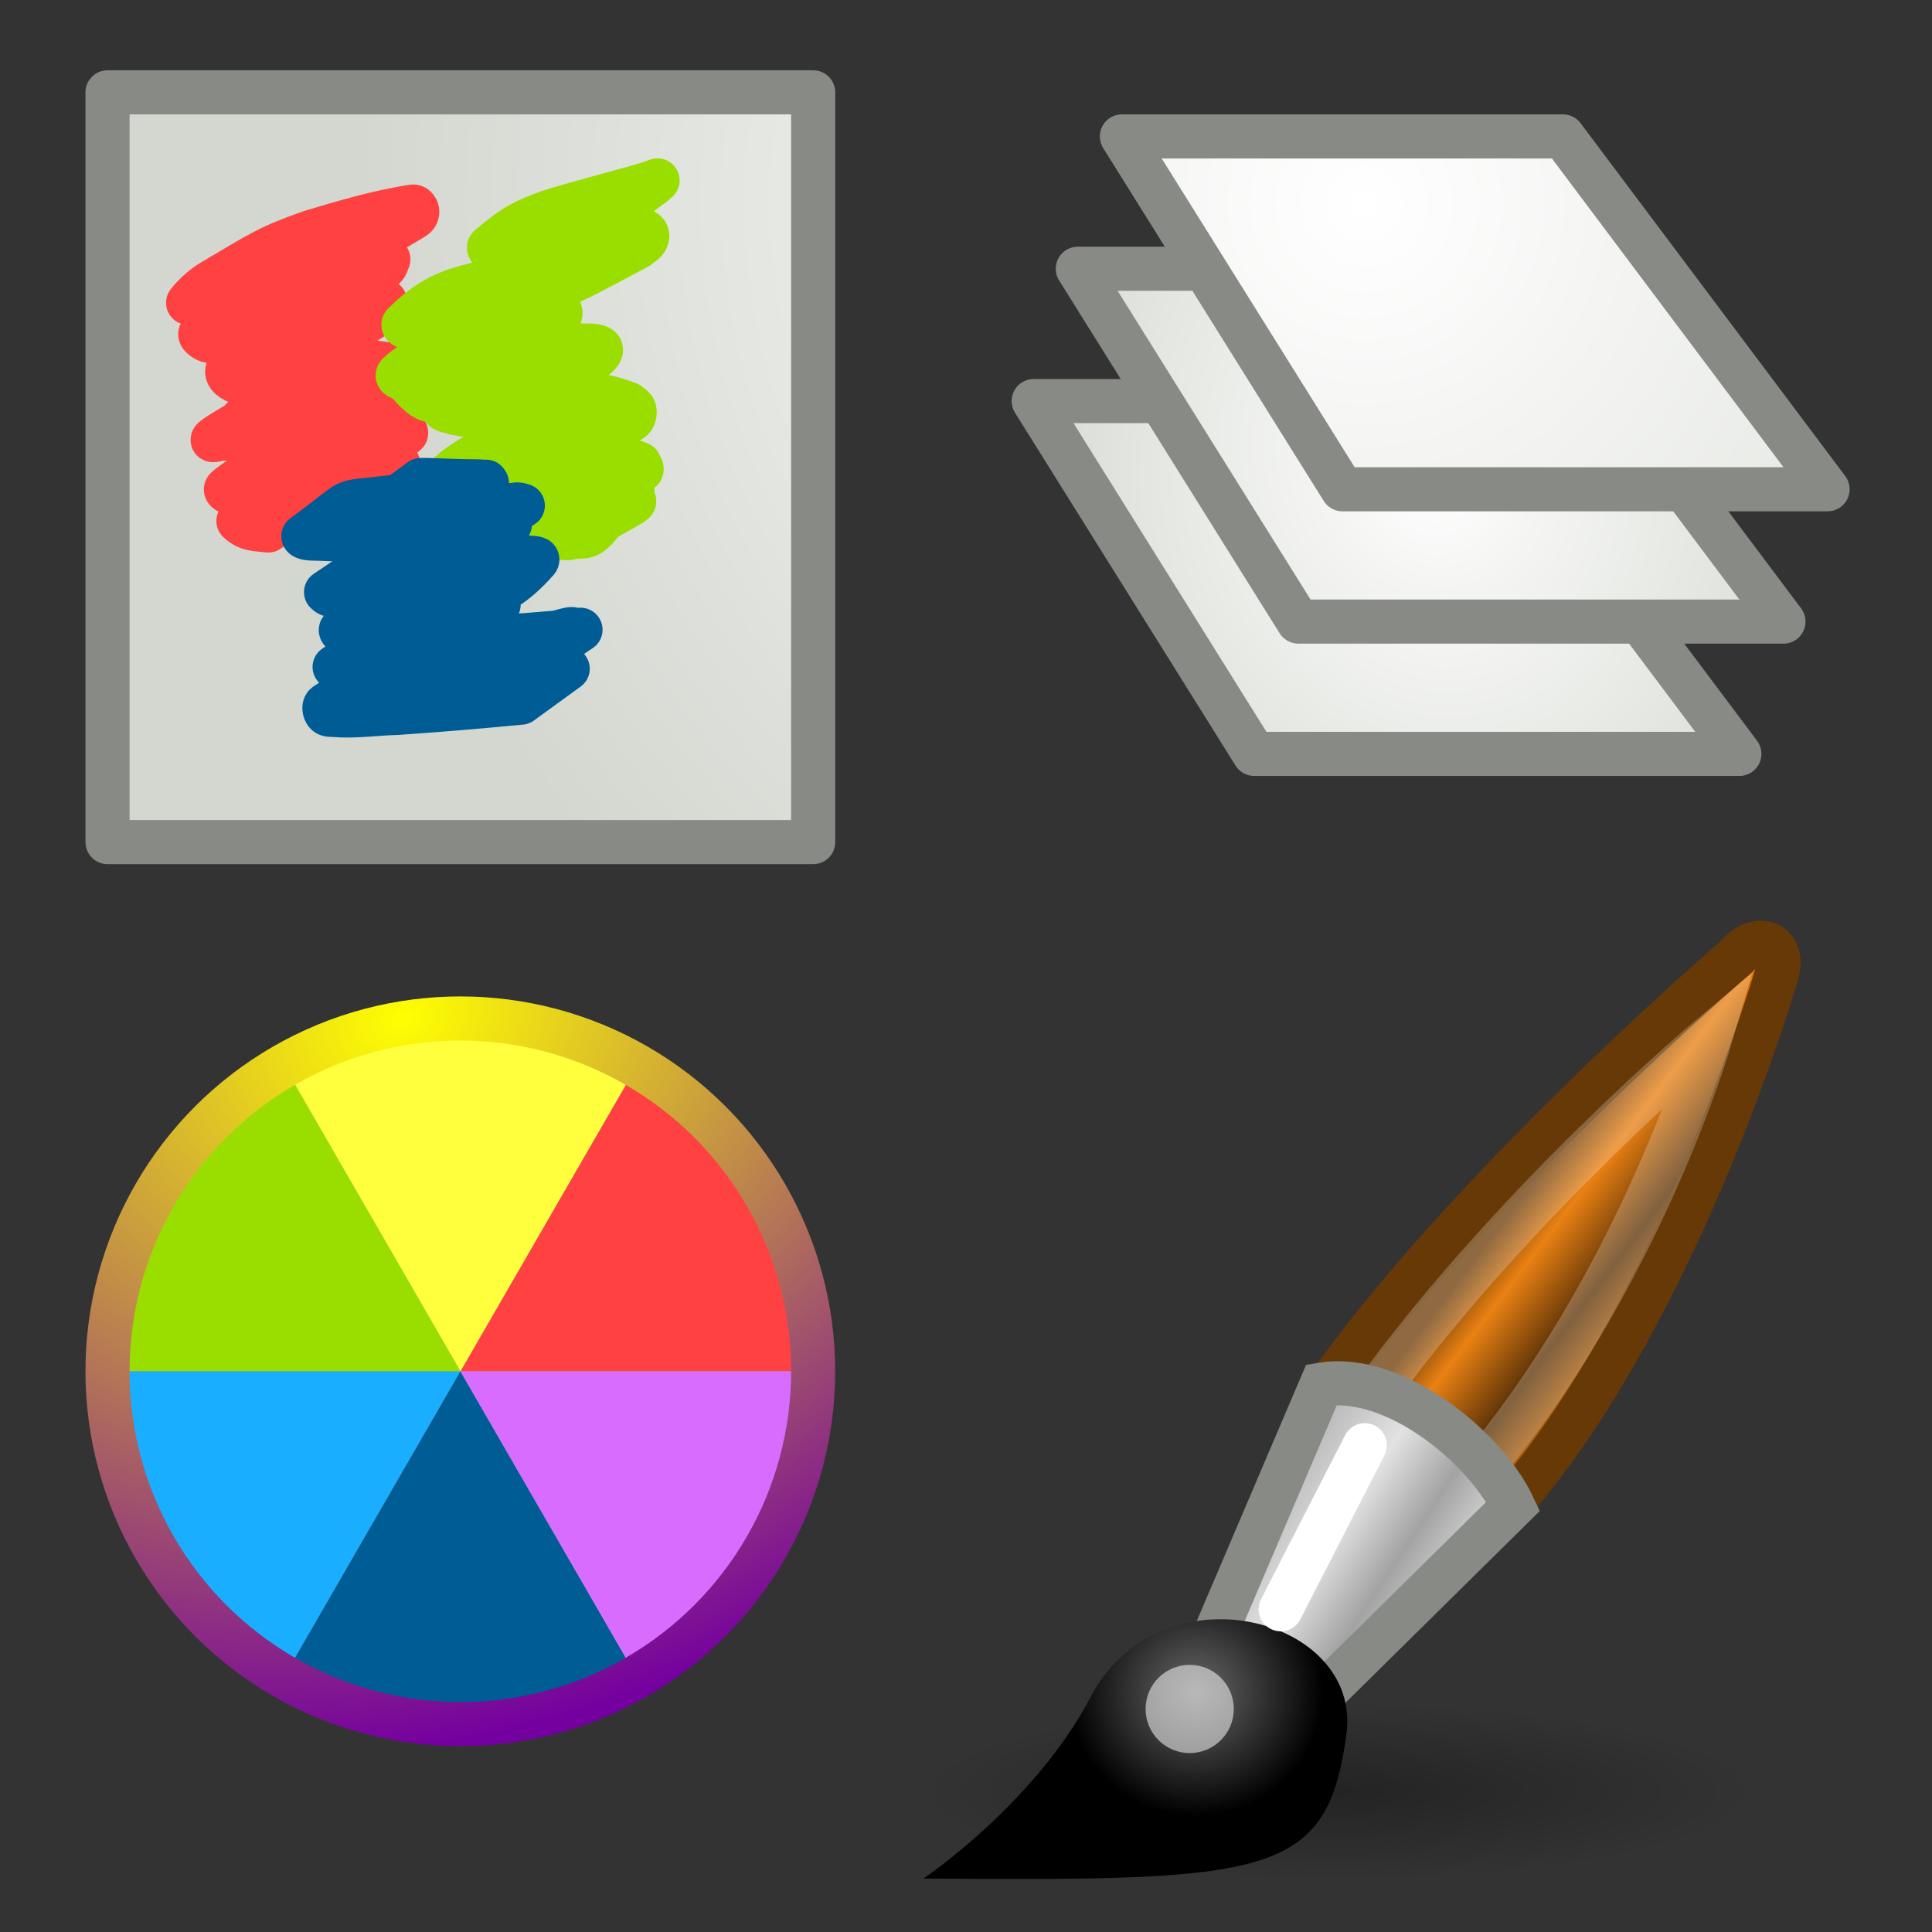 <?xml version="1.0" encoding="UTF-8" standalone="no"?>
<!-- Created with Inkscape (http://www.inkscape.org/) -->

<svg
   xmlns:dc="http://purl.org/dc/elements/1.1/"
   xmlns:cc="http://creativecommons.org/ns#"
   xmlns:rdf="http://www.w3.org/1999/02/22-rdf-syntax-ns#"
   xmlns:svg="http://www.w3.org/2000/svg"
   xmlns="http://www.w3.org/2000/svg"
   xmlns:xlink="http://www.w3.org/1999/xlink"
   xmlns:sodipodi="http://sodipodi.sourceforge.net/DTD/sodipodi-0.dtd"
   xmlns:inkscape="http://www.inkscape.org/namespaces/inkscape"
   width="512"
   height="512"
   id="svg11627"
   version="1.1"
   inkscape:version="0.92.4 (unknown)"
   sodipodi:docname="thumbnail_test_input.svg">
  <rect width="100%" height="100%" fill="#333333" stroke="none"/>
  <title
     id="title3826">MyPaint tool icons</title>
  <defs
     id="defs11629">
    <linearGradient
       inkscape:collect="always"
       id="linearGradient4045">
      <stop
         style="stop-color:#ffff01;stop-opacity:1"
         offset="0"
         id="stop4047" />
      <stop
         style="stop-color:#74009f;stop-opacity:1"
         offset="1"
         id="stop4049" />
    </linearGradient>
    <linearGradient
       inkscape:collect="always"
       id="linearGradient4035">
      <stop
         style="stop-color:#cccccc;stop-opacity:1"
         offset="0"
         id="stop4037" />
      <stop
         style="stop-color:#cccccc;stop-opacity:0;"
         offset="1"
         id="stop4039" />
    </linearGradient>
    <linearGradient
       inkscape:collect="always"
       id="linearGradient12280">
      <stop
         style="stop-color:#ffffff;stop-opacity:1"
         offset="0"
         id="stop12282" />
      <stop
         style="stop-color:#d3d7cf;stop-opacity:1"
         offset="1"
         id="stop12284" />
    </linearGradient>
    <linearGradient
       inkscape:collect="always"
       xlink:href="#linearGradient3466"
       id="linearGradient11622"
       gradientUnits="userSpaceOnUse"
       gradientTransform="translate(46,-165.942)"
       x1="-33.816"
       y1="181.937"
       x2="-32.052"
       y2="184.226" />
    <linearGradient
       id="linearGradient3466">
      <stop
         style="stop-color:#ffffff;stop-opacity:1"
         offset="0"
         id="stop3468" />
      <stop
         style="stop-color:#a0a0a0;stop-opacity:1;"
         offset="1"
         id="stop3470" />
    </linearGradient>
    <mask
       maskUnits="userSpaceOnUse"
       id="mask10969">
      <rect
         style="display:inline;overflow:visible;visibility:visible;fill:url(#linearGradient10973);fill-opacity:1;fill-rule:evenodd;stroke:none;stroke-width:1;marker:none;enable-background:accumulate"
         id="rect10971"
         width="16"
         height="16"
         x="-526"
         y="-144"
         transform="scale(-1)" />
    </mask>
    <linearGradient
       inkscape:collect="always"
       xlink:href="#linearGradient10843"
       id="linearGradient10973"
       gradientUnits="userSpaceOnUse"
       gradientTransform="translate(-1036,-272)"
       x1="510"
       y1="136"
       x2="526"
       y2="136" />
    <linearGradient
       id="linearGradient10843">
      <stop
         style="stop-color:#000000;stop-opacity:1"
         offset="0"
         id="stop10845" />
      <stop
         style="stop-color:#7f7f7f;stop-opacity:1"
         offset="0.351"
         id="stop10847" />
      <stop
         style="stop-color:#bfbfbf;stop-opacity:1"
         offset="0.597"
         id="stop10849" />
      <stop
         style="stop-color:#ffffff;stop-opacity:1"
         offset="1"
         id="stop10853" />
    </linearGradient>
    <radialGradient
       inkscape:collect="always"
       xlink:href="#linearGradient12280"
       id="radialGradient12286"
       cx="31.4"
       cy="12.045"
       fx="31.4"
       fy="12.045"
       r="8.5"
       gradientTransform="matrix(0.588,1.235,1.067,-0.508,2.172,-15.666)"
       gradientUnits="userSpaceOnUse" />
    <radialGradient
       inkscape:collect="always"
       xlink:href="#linearGradient12280-3"
       id="radialGradient12286-0"
       cx="31.4"
       cy="12.045"
       fx="31.4"
       fy="12.045"
       r="8.5"
       gradientTransform="matrix(-0.588,1.235,-1.067,-0.508,62.828,-18.666)"
       gradientUnits="userSpaceOnUse" />
    <linearGradient
       inkscape:collect="always"
       id="linearGradient12280-3">
      <stop
         style="stop-color:#ffffff;stop-opacity:1"
         offset="0"
         id="stop12282-5" />
      <stop
         style="stop-color:#d3d7cf;stop-opacity:1"
         offset="1"
         id="stop12284-5" />
    </linearGradient>
    <radialGradient
       inkscape:collect="always"
       xlink:href="#linearGradient12280-30"
       id="radialGradient12286-4"
       cx="31.4"
       cy="12.045"
       fx="31.4"
       fy="12.045"
       r="8.5"
       gradientTransform="matrix(-0.588,1.235,-1.067,-0.508,62.828,-18.666)"
       gradientUnits="userSpaceOnUse" />
    <linearGradient
       inkscape:collect="always"
       id="linearGradient12280-30">
      <stop
         style="stop-color:#ffffff;stop-opacity:1"
         offset="0"
         id="stop12282-4" />
      <stop
         style="stop-color:#d3d7cf;stop-opacity:1"
         offset="1"
         id="stop12284-3" />
    </linearGradient>
    <radialGradient
       inkscape:collect="always"
       xlink:href="#linearGradient12280-2"
       id="radialGradient12286-6"
       cx="31.4"
       cy="12.045"
       fx="31.4"
       fy="12.045"
       r="8.5"
       gradientTransform="matrix(-0.588,1.235,-1.067,-0.508,62.828,-18.666)"
       gradientUnits="userSpaceOnUse" />
    <linearGradient
       inkscape:collect="always"
       id="linearGradient12280-2">
      <stop
         style="stop-color:#ffffff;stop-opacity:1"
         offset="0"
         id="stop12282-8" />
      <stop
         style="stop-color:#d3d7cf;stop-opacity:1"
         offset="1"
         id="stop12284-8" />
    </linearGradient>
    <radialGradient
       r="8.5"
       fy="10.554"
       fx="32.406"
       cy="10.554"
       cx="32.406"
       gradientTransform="matrix(0.588,1.235,1.067,-0.508,3.172,-18.666)"
       gradientUnits="userSpaceOnUse"
       id="radialGradient12370"
       xlink:href="#linearGradient12280-2"
       inkscape:collect="always" />
    <radialGradient
       inkscape:collect="always"
       xlink:href="#linearGradient12280-4"
       id="radialGradient12286-3"
       cx="31.4"
       cy="12.045"
       fx="31.4"
       fy="12.045"
       r="8.5"
       gradientTransform="matrix(-0.588,1.235,-1.067,-0.508,62.828,-18.666)"
       gradientUnits="userSpaceOnUse" />
    <linearGradient
       inkscape:collect="always"
       id="linearGradient12280-4">
      <stop
         style="stop-color:#ffffff;stop-opacity:1"
         offset="0"
         id="stop12282-52" />
      <stop
         style="stop-color:#d3d7cf;stop-opacity:1"
         offset="1"
         id="stop12284-82" />
    </linearGradient>
    <radialGradient
       r="8.5"
       fy="9.73"
       fx="29.567"
       cy="9.73"
       cx="29.567"
       gradientTransform="matrix(0.945,2.54,2.529,-0.941,-21.552,-56.931)"
       gradientUnits="userSpaceOnUse"
       id="radialGradient12370-6"
       xlink:href="#linearGradient12280-4"
       inkscape:collect="always" />
    <radialGradient
       inkscape:collect="always"
       xlink:href="#linearGradient12280-4"
       id="radialGradient12493"
       gradientUnits="userSpaceOnUse"
       gradientTransform="matrix(0.945,2.54,2.529,-0.941,-20.552,-55.931)"
       cx="29.567"
       cy="9.73"
       fx="29.567"
       fy="9.73"
       r="8.5" />
    <radialGradient
       inkscape:collect="always"
       xlink:href="#linearGradient4035"
       id="radialGradient4041"
       cx="11.5"
       cy="32.382"
       fx="11.5"
       fy="32.382"
       r="6.751"
       gradientTransform="matrix(1.333,0,0,1.333,-3.832,-10.671)"
       gradientUnits="userSpaceOnUse" />
    <radialGradient
       inkscape:collect="always"
       xlink:href="#linearGradient4045"
       id="radialGradient4051"
       cx="6.197"
       cy="39.971"
       fx="6.197"
       fy="39.971"
       r="9.25"
       gradientUnits="userSpaceOnUse"
       gradientTransform="matrix(-2.378,0.865,-0.672,-1.849,51.615,92.053)" />
    <radialGradient
       inkscape:collect="always"
       xlink:href="#linearGradient4045"
       id="radialGradient4069"
       gradientUnits="userSpaceOnUse"
       gradientTransform="matrix(-2.378,0.865,-0.672,-1.849,51.615,92.053)"
       cx="6.197"
       cy="39.971"
       fx="6.197"
       fy="39.971"
       r="9.25" />
    <linearGradient
       inkscape:collect="always"
       xlink:href="#linearGradient6951"
       id="linearGradient6957"
       x1="28.059"
       y1="18.868"
       x2="33.437"
       y2="23.743"
       gradientUnits="userSpaceOnUse"
       gradientTransform="matrix(0.574,-0.05,0.05,0.574,-3.9,-2.419)" />
    <linearGradient
       id="linearGradient6951">
      <stop
         style="stop-color:#6e3d09;stop-opacity:1;"
         offset="0"
         id="stop6953" />
      <stop
         id="stop6959"
         offset="0.242"
         style="stop-color:#ea8113;stop-opacity:1;" />
      <stop
         style="stop-color:#5c3307;stop-opacity:1;"
         offset="0.621"
         id="stop6961" />
      <stop
         style="stop-color:#e07c12;stop-opacity:1;"
         offset="1"
         id="stop6955" />
    </linearGradient>
    <linearGradient
       inkscape:collect="always"
       xlink:href="#linearGradient6939"
       id="linearGradient6945"
       x1="19.395"
       y1="30.001"
       x2="23.109"
       y2="33.439"
       gradientUnits="userSpaceOnUse"
       gradientTransform="matrix(0.885,-0.149,0.149,0.885,-12.8,-11.59)" />
    <linearGradient
       id="linearGradient6939">
      <stop
         style="stop-color:#bdbdbd;stop-opacity:1;"
         offset="0"
         id="stop6941" />
      <stop
         id="stop6947"
         offset="0.333"
         style="stop-color:#e2e2e2;stop-opacity:1;" />
      <stop
         style="stop-color:#a3a3a3;stop-opacity:1;"
         offset="0.667"
         id="stop6949" />
      <stop
         style="stop-color:#dddddd;stop-opacity:1;"
         offset="1"
         id="stop6943" />
    </linearGradient>
    <radialGradient
       inkscape:collect="always"
       xlink:href="#linearGradient6975"
       id="radialGradient6981"
       cx="26.782"
       cy="42.343"
       fx="26.782"
       fy="42.343"
       r="14.407"
       gradientTransform="matrix(1,0,0,0.282,0,30.394)"
       gradientUnits="userSpaceOnUse" />
    <linearGradient
       inkscape:collect="always"
       id="linearGradient6975">
      <stop
         style="stop-color:#000000;stop-opacity:1;"
         offset="0"
         id="stop6977" />
      <stop
         style="stop-color:#000000;stop-opacity:0;"
         offset="1"
         id="stop6979" />
    </linearGradient>
    <radialGradient
       inkscape:collect="always"
       xlink:href="#linearGradient6963"
       id="radialGradient6969"
       cx="15.415"
       cy="35.357"
       fx="15.415"
       fy="35.357"
       r="7.579"
       gradientTransform="matrix(0.381,0,0,0.372,0.266,4.588)"
       gradientUnits="userSpaceOnUse" />
    <linearGradient
       id="linearGradient6963">
      <stop
         style="stop-color:#696969;stop-opacity:1;"
         offset="0"
         id="stop6965" />
      <stop
         style="stop-color:#000000;stop-opacity:1;"
         offset="1"
         id="stop6967" />
    </linearGradient>
    <radialGradient
       inkscape:collect="always"
       xlink:href="#linearGradient12280-4-8"
       id="radialGradient12493-8"
       gradientUnits="userSpaceOnUse"
       gradientTransform="matrix(0.945,2.54,2.529,-0.941,-20.552,-55.931)"
       cx="29.567"
       cy="9.73"
       fx="29.567"
       fy="9.73"
       r="8.5" />
    <linearGradient
       inkscape:collect="always"
       id="linearGradient12280-4-8">
      <stop
         style="stop-color:#ffffff;stop-opacity:1"
         offset="0"
         id="stop12282-52-3" />
      <stop
         style="stop-color:#d3d7cf;stop-opacity:1"
         offset="1"
         id="stop12284-82-1" />
    </linearGradient>
    <radialGradient
       r="8.5"
       fy="9.73"
       fx="29.567"
       cy="9.73"
       cx="29.567"
       gradientTransform="matrix(0.945,2.54,2.529,-0.941,-46.552,-63.931)"
       gradientUnits="userSpaceOnUse"
       id="radialGradient3089"
       xlink:href="#linearGradient12280-4-8"
       inkscape:collect="always" />
  </defs>
  <sodipodi:namedview
     id="base"
     pagecolor="#ffffff"
     bordercolor="#666666"
     borderopacity="1.0"
     inkscape:pageopacity="0.0"
     inkscape:pageshadow="2"
     inkscape:zoom="0.8681641"
     inkscape:cx="530.41403"
     inkscape:cy="317.42274"
     inkscape:current-layer="layer1"
     showgrid="true"
     inkscape:grid-bbox="true"
     inkscape:document-units="px"
     inkscape:window-width="1918"
     inkscape:window-height="1058"
     inkscape:window-x="1920"
     inkscape:window-y="20"
     inkscape:window-maximized="1"
     objecttolerance="10000">
    <inkscape:grid
       type="xygrid"
       id="grid11637"
       empspacing="1"
       visible="true"
       enabled="true"
       snapvisiblegridlinesonly="true"
       spacingx="1"
       spacingy="1"
       dotted="false"
       originx="0.5"
       originy="0.5"
       empcolor="#0000ff"
       empopacity="0.039" />
    <inkscape:grid
       type="xygrid"
       id="grid11639"
       empspacing="22"
       visible="true"
       enabled="true"
       snapvisiblegridlinesonly="true"
       dotted="false"
       spacingx="22"
       spacingy="22"
       originx="0"
       originy="0" />
  </sodipodi:namedview>
  <g
     id="layer1"
     inkscape:label="Layer 1"
     inkscape:groupmode="layer"
     transform="translate(0,464)">
    <circle
       style="color:#000000;display:inline;overflow:visible;visibility:visible;fill:#999999;fill-opacity:1;fill-rule:nonzero;stroke:#999999;stroke-width:1;stroke-opacity:1;marker:none;enable-background:accumulate"
       id="path3056"
       transform="matrix(11.688,0,0,11.688,-12.414,-480.439)"
       cx="11.5"
       cy="32.5"
       r="7" />
    <path
       style="fill:url(#radialGradient12286);fill-opacity:1;stroke:#888a85;stroke-width:1px;stroke-linecap:butt;stroke-linejoin:round;stroke-opacity:1"
       d="m 40.5,22.5 h -11 l -5,-8 h 10 z"
       id="path12278"
       inkscape:connector-curvature="0"
       transform="matrix(11.688,0,0,11.688,-12.414,-527.191)" />
    <path
       style="fill:url(#radialGradient12370);fill-opacity:1;stroke:#888a85;stroke-width:1px;stroke-linecap:butt;stroke-linejoin:round;stroke-opacity:1"
       d="m 41.5,19.5 h -11 l -5,-8 h 10 z"
       id="path12278-9"
       inkscape:connector-curvature="0"
       transform="matrix(11.688,0,0,11.688,-12.414,-527.191)" />
    <path
       style="fill:url(#radialGradient12493);fill-opacity:1;stroke:#888a85;stroke-width:1px;stroke-linecap:butt;stroke-linejoin:round;stroke-opacity:1"
       d="m 42.5,16.5 h -11 l -5,-8 h 10 z"
       id="path12278-5"
       inkscape:connector-curvature="0"
       transform="matrix(11.688,0,0,11.688,-12.414,-527.191)" />
    <path
       sodipodi:type="arc"
       style="color:#000000;display:inline;overflow:visible;visibility:visible;fill:#ff4141;fill-opacity:1;fill-rule:nonzero;stroke:none;stroke-width:0.5;marker:none;enable-background:accumulate"
       id="path3045"
       sodipodi:cx="11.579348"
       sodipodi:cy="32.307087"
       sodipodi:rx="9.2057819"
       sodipodi:ry="9.2057819"
       d="m 16.182,24.335 a 9.206,9.206 0 0 1 4.603,7.972 l -9.206,0 z"
       transform="matrix(5.079,-8.796,-8.796,-5.079,347.376,165.352)"
       sodipodi:start="5.2359878"
       sodipodi:end="6.2831853" />
    <path
       transform="matrix(5.079,-8.796,-8.796,-5.079,347.376,165.352)"
       sodipodi:type="arc"
       style="color:#000000;display:inline;overflow:visible;visibility:visible;fill:#ffff3e;fill-opacity:1;fill-rule:nonzero;stroke:none;stroke-width:0.5;marker:none;enable-background:accumulate"
       id="path3045-8"
       sodipodi:cx="11.579348"
       sodipodi:cy="32.307087"
       sodipodi:rx="9.2057819"
       sodipodi:ry="9.2057819"
       d="m 20.785,32.307 a 9.206,9.206 0 0 1 -4.603,7.972 l -4.603,-7.972 z"
       sodipodi:start="0"
       sodipodi:end="1.0471976" />
    <path
       transform="matrix(5.079,-8.796,-8.796,-5.079,347.376,165.352)"
       sodipodi:type="arc"
       style="color:#000000;display:inline;overflow:visible;visibility:visible;fill:#9ade00;fill-opacity:1;fill-rule:nonzero;stroke:none;stroke-width:0.5;marker:none;enable-background:accumulate"
       id="path3045-8-6"
       sodipodi:cx="11.579348"
       sodipodi:cy="32.307087"
       sodipodi:rx="9.2057819"
       sodipodi:ry="9.2057819"
       d="m 16.182,40.28 a 9.206,9.206 0 0 1 -9.206,0 l 4.603,-7.972 z"
       sodipodi:start="1.0471976"
       sodipodi:end="2.0943951" />
    <path
       transform="matrix(5.079,-8.796,-8.796,-5.079,347.376,165.352)"
       sodipodi:type="arc"
       style="color:#000000;display:inline;overflow:visible;visibility:visible;fill:#19aeff;fill-opacity:1;fill-rule:nonzero;stroke:none;stroke-width:0.5;marker:none;enable-background:accumulate"
       id="path3045-8-6-1"
       sodipodi:cx="11.579348"
       sodipodi:cy="32.307087"
       sodipodi:rx="9.2057819"
       sodipodi:ry="9.2057819"
       d="m 6.976,40.28 a 9.206,9.206 0 0 1 -4.603,-7.972 l 9.206,0 z"
       sodipodi:start="2.0943951"
       sodipodi:end="3.1415927" />
    <path
       transform="matrix(5.079,-8.796,-8.796,-5.079,347.376,165.352)"
       sodipodi:type="arc"
       style="color:#000000;display:inline;overflow:visible;visibility:visible;fill:#005c94;fill-opacity:1;fill-rule:nonzero;stroke:none;stroke-width:0.5;marker:none;enable-background:accumulate"
       id="path3045-8-6-1-5"
       sodipodi:cx="11.579348"
       sodipodi:cy="32.307087"
       sodipodi:rx="9.2057819"
       sodipodi:ry="9.2057819"
       d="m 2.374,32.307 a 9.206,9.206 0 0 1 4.603,-7.972 l 4.603,7.972 z"
       sodipodi:start="3.1415927"
       sodipodi:end="4.1887902" />
    <path
       transform="matrix(5.079,-8.796,-8.796,-5.079,347.376,165.352)"
       sodipodi:type="arc"
       style="color:#000000;display:inline;overflow:visible;visibility:visible;fill:#d76cff;fill-opacity:1;fill-rule:nonzero;stroke:none;stroke-width:0.5;marker:none;enable-background:accumulate"
       id="path3045-8-6-1-5-8"
       sodipodi:cx="11.579348"
       sodipodi:cy="32.307087"
       sodipodi:rx="9.2057819"
       sodipodi:ry="9.2057819"
       d="m 6.976,24.335 a 9.206,9.206 0 0 1 9.206,0 l -4.603,7.972 z"
       sodipodi:start="4.1887902"
       sodipodi:end="5.2359878" />
    <circle
       style="color:#000000;display:inline;overflow:visible;visibility:visible;fill:none;stroke:url(#radialGradient4069);stroke-width:1.125;stroke-linecap:round;stroke-linejoin:miter;stroke-miterlimit:4;stroke-dasharray:none;stroke-dashoffset:0;stroke-opacity:1;marker:none;enable-background:accumulate"
       id="path4043"
       transform="matrix(10.389,0,0,10.389,2.52,-438.232)"
       cx="11.5"
       cy="32.5"
       r="9" />
    <g
       transform="matrix(11.688,0,0,11.688,245.152,-222.95)"
       id="g3140">
      <path
         inkscape:connector-curvature="0"
         sodipodi:nodetypes="ccssc"
         inkscape:r_cy="true"
         inkscape:r_cx="true"
         id="path6937"
         d="m 9.348,10.52 4.025,2.852 C 17.143,8.957 19.32,1.43 19.32,1.43 19.505,0.705 18.812,0.537 18.417,1.049 c 0,0 -5.811,4.993 -9.069,9.471 z"
         style="color:#000000;display:inline;overflow:visible;visibility:visible;fill:url(#linearGradient6957);fill-opacity:1;fill-rule:nonzero;stroke:#673907;stroke-width:1;stroke-linecap:round;stroke-linejoin:miter;stroke-miterlimit:4;stroke-dasharray:none;stroke-dashoffset:0;stroke-opacity:1;marker:none" />
      <path
         inkscape:connector-curvature="0"
         style="color:#000000;display:inline;overflow:visible;visibility:visible;opacity:0.228;fill:none;stroke:#ffffff;stroke-width:1;stroke-linecap:butt;stroke-linejoin:miter;stroke-miterlimit:4;stroke-dasharray:none;stroke-dashoffset:0;stroke-opacity:1;marker:none"
         d="m 10.161,11.02 2.275,1.852 c 3.77,-4.415 5.384,-10.005 5.384,-10.005 0,0 -4.4,3.674 -7.659,8.153 z"
         id="path7220"
         inkscape:r_cx="true"
         inkscape:r_cy="true"
         sodipodi:nodetypes="ccsc" />
      <path
         inkscape:connector-curvature="0"
         sodipodi:nodetypes="ccccc"
         inkscape:r_cy="true"
         inkscape:r_cx="true"
         id="path6935"
         d="M 6.469,16.681 8.745,18.059 13.335,13.529 c -0.619,-1.318 -2.684,-3.036 -4.344,-2.758 z"
         style="color:#000000;display:inline;overflow:visible;visibility:visible;fill:url(#linearGradient6945);fill-opacity:1;fill-rule:nonzero;stroke:#888a85;stroke-width:1;stroke-linecap:round;stroke-linejoin:miter;stroke-miterlimit:4;stroke-dasharray:none;stroke-dashoffset:0;stroke-opacity:1;marker:none" />
      <ellipse
         transform="matrix(0.658,0,0,0.492,-8.243,-0.829)"
         inkscape:r_cy="true"
         inkscape:r_cx="true"
         id="path6973"
         style="color:#000000;display:inline;overflow:visible;visibility:visible;opacity:0.3;fill:url(#radialGradient6981);fill-opacity:1;fill-rule:nonzero;stroke:none;stroke-width:1;marker:none"
         cx="26.782"
         cy="42.343"
         rx="14.407"
         ry="4.066" />
      <path
         inkscape:connector-curvature="0"
         sodipodi:nodetypes="cssc"
         inkscape:r_cy="true"
         inkscape:r_cx="true"
         id="path6933"
         d="m -0.037,21.97 c 7.839,0.057 9.159,-0.021 9.591,-3.279 0.354,-2.667 -4.242,-3.819 -5.802,-0.835 -1.26,2.409 -3.789,4.115 -3.789,4.115 z"
         style="color:#000000;display:inline;overflow:visible;visibility:visible;fill:url(#radialGradient6969);fill-opacity:1;fill-rule:nonzero;stroke:none;stroke-width:0.2;marker:none" />
      <circle
         transform="matrix(0.8,0,0,0.8,-0.1,-12.075)"
         inkscape:r_cy="true"
         inkscape:r_cx="true"
         id="path6971"
         style="color:#000000;display:inline;overflow:visible;visibility:visible;opacity:0.528;fill:#ffffff;fill-opacity:1;fill-rule:nonzero;stroke:none;stroke-width:1;marker:none"
         cx="7.625"
         cy="37.75"
         r="1.25" />
      <path
         inkscape:connector-curvature="0"
         inkscape:r_cy="true"
         inkscape:r_cx="true"
         id="path6985"
         d="M 9.97,12.145 8.063,15.864"
         style="color:#000000;display:inline;overflow:visible;visibility:visible;fill:none;stroke:#ffffff;stroke-width:1;stroke-linecap:round;stroke-linejoin:round;stroke-miterlimit:4;stroke-dasharray:none;stroke-dashoffset:0;stroke-opacity:1;marker:none" />
    </g>
    <rect
       style="color:#000000;display:inline;overflow:visible;visibility:visible;opacity:1;fill:url(#radialGradient12493-8);fill-opacity:1;fill-rule:nonzero;stroke:#888a85;stroke-width:1px;stroke-linecap:butt;stroke-linejoin:round;stroke-miterlimit:4;stroke-dasharray:none;stroke-dashoffset:0;stroke-opacity:1;marker:none;enable-background:accumulate"
       id="rect3072"
       width="16"
       height="17"
       x="3.5"
       y="7.5"
       transform="matrix(11.688,0,0,11.688,-12.414,-527.191)" />
    <path
       style="color:#000000;display:inline;overflow:visible;visibility:visible;fill:none;fill-opacity:1;fill-rule:nonzero;stroke:#ff4141;stroke-width:1px;stroke-linecap:butt;stroke-linejoin:round;stroke-miterlimit:4;stroke-dasharray:none;stroke-dashoffset:0;stroke-opacity:1;marker:none;enable-background:accumulate"
       id="path3111"
       d="m 5.327,12.272 c 0.155,-0.195 0.344,-0.365 0.559,-0.492 1.08,-0.638 1.267,-0.779 2.231,-1.115 0.735,-0.222 1.477,-0.439 2.235,-0.565 0.037,-5.8e-4 0.081,-0.023 0.112,-0.002 0.092,0.066 0.072,0.188 -0.017,0.241 -1.155,0.695 -1.053,0.624 -1.954,0.933 -0.854,0.299 -1.729,0.535 -2.573,0.861 -0.061,0.029 -0.241,0.122 -0.183,0.088 0.355,-0.209 0.726,-0.392 1.075,-0.612 0.029,-0.018 0.01,-0.079 0.041,-0.093 0.069,-0.031 0.151,-0.017 0.226,-0.026 0.416,-0.051 0.324,-0.04 0.775,-0.106 0.461,-0.063 0.923,-0.126 1.386,-0.172 0.031,-0.003 0.464,-0.054 0.556,-0.02 0.037,0.013 0.048,0.062 0.072,0.093 -0.031,0.059 -0.036,0.142 -0.092,0.178 C 9.331,11.742 8.858,11.98 8.385,12.214 8.274,12.269 7.584,12.474 7.5,12.5 6.683,12.752 7.305,12.565 6.511,12.801 6.874,12.557 5.622,13.175 5.828,13.047 6.154,12.844 6.51,12.692 6.833,12.484 c 0.025,-0.016 -0.016,-0.077 0.011,-0.09 0.064,-0.03 0.142,-0.011 0.213,-0.016 0.122,-0.008 0.245,-0.016 0.367,-0.024 0.498,-0.042 0.994,-0.099 1.492,-0.142 0.156,-0.013 0.545,-0.051 0.728,-0.029 0.051,0.006 0.097,0.034 0.146,0.052 0.002,0.061 0.055,0.148 0.005,0.184 -0.413,0.299 -0.873,0.529 -1.323,0.77 -0.077,0.041 -0.709,0.235 -0.755,0.249 -0.588,0.172 -0.299,0.086 -0.869,0.26 -0.109,0.042 -0.425,0.19 -0.327,0.126 0.295,-0.193 0.613,-0.349 0.924,-0.516 0.013,-0.007 -0.038,0.029 -0.025,0.035 0.043,0.02 0.094,0.011 0.14,0.019 0.714,0.124 -0.076,0.005 0.815,0.131 0.526,0.08 1.059,0.1 1.584,0.191 0.037,0.006 0.445,0.058 0.502,0.178 0.028,0.058 -0.015,0.128 -0.022,0.192 -0.459,0.252 -0.903,0.535 -1.377,0.757 -0.072,0.034 -0.952,0.179 -0.965,0.181 -0.534,0.089 -1.069,0.167 -1.603,0.253 -0.614,0.111 -1.255,0.475 0.715,-0.687 0.064,-0.038 0.148,-0.006 0.222,-0.009 0.056,-0.002 0.776,-0.027 0.787,-0.027 0.443,-0.02 0.886,-0.024 1.329,-0.002 0.025,0.001 0.38,0.003 0.448,0.07 0.036,0.036 0.027,0.099 0.041,0.148 -0.422,0.261 -0.834,0.54 -1.267,0.784 -0.05,0.028 -0.648,0.197 -0.659,0.2 -0.326,0.094 -0.651,0.191 -0.976,0.289 -0.034,0.021 -0.136,0.084 -0.103,0.062 0.367,-0.253 0.727,-0.518 1.107,-0.753 0.052,-0.032 0.425,-0.042 0.438,-0.043 0.107,-0.008 0.667,-0.06 0.761,-0.068 0.203,-0.019 0.466,-0.047 0.675,-0.055 0.063,-0.002 0.128,-0.017 0.188,0.002 0.033,0.01 0.093,0.058 0.066,0.079 -1.035,0.784 -0.802,0.694 -1.506,0.866 -0.805,0.19 -1.625,0.303 -2.428,0.498 0.364,-0.203 0.727,-0.405 1.091,-0.608 0.024,-0.043 0.024,-0.114 0.071,-0.13 0.099,-0.034 0.21,-0.001 0.314,-0.003 0.147,-0.002 0.294,-0.004 0.44,-0.007 0.432,-0.008 0.571,-0.012 1.002,-0.023 0.139,-6.29e-4 0.279,-0.004 0.418,-0.002 0.1,0.002 0.379,-0.005 0.413,0.071 0.025,0.056 0.034,0.149 -0.017,0.183 -1.048,0.686 -0.955,0.632 -1.714,0.79 -0.436,0.09 -0.878,0.156 -1.312,0.256 -0.105,0.024 -0.21,0.048 -0.312,0.083 -0.057,0.019 -0.213,0.11 -0.162,0.079 0.362,-0.216 0.729,-0.424 1.093,-0.636 0.022,-0.009 0.041,-0.029 0.065,-0.028 0.069,0.002 0.136,0.025 0.204,0.035 0.089,0.013 0.179,0.022 0.269,0.032 0,0 -1.051,0.744 -1.051,0.744 v 0 c -0.283,-0.036 -0.46,-0.011 -0.676,-0.214 0.373,-0.247 0.739,-0.504 1.119,-0.74 0.065,-0.04 0.451,-0.12 0.463,-0.122 0.437,-0.092 0.879,-0.163 1.314,-0.263 0.121,-0.031 0.457,-0.177 0.364,-0.093 -0.258,0.235 -0.615,0.339 -0.882,0.564 -0.04,0.033 0.096,0.038 0.144,0.056 0.027,0.01 -0.053,-0.028 -0.081,-0.032 -0.187,-0.028 -0.506,-0.021 -0.675,-0.022 -0.487,0.012 -0.974,0.028 -1.462,0.044 -0.113,0.004 -0.228,0.035 -0.338,0.01 -0.09,-0.021 -0.306,-0.082 -0.237,-0.142 0.337,-0.294 0.777,-0.444 1.165,-0.667 0.807,-0.157 1.62,-0.287 2.416,-0.497 0.098,-0.031 0.369,-0.162 0.293,-0.093 -0.287,0.261 -0.631,0.451 -0.942,0.684 -0.005,0.004 0.022,0.011 0.016,0.011 -0.056,0.003 -0.113,-0.005 -0.169,-0.003 -0.222,0.006 -0.44,0.03 -0.661,0.05 -0.016,0.002 -0.746,0.071 -0.775,0.074 -0.1,0.009 -0.201,0.021 -0.302,0.023 -0.067,0.001 -0.247,0.034 -0.2,-0.013 0.712,-0.701 0.638,-0.664 1.118,-0.827 0.445,-0.126 0.897,-0.243 1.334,-0.397 0.099,-0.035 0.376,-0.181 0.293,-0.117 -0.293,0.227 -0.619,0.407 -0.929,0.611 0.02,0.002 0.079,0.015 0.061,0.006 -0.11,-0.053 -0.301,-0.056 -0.401,-0.062 -0.313,-0.019 -0.524,-0.019 -0.843,-0.012 -0.158,0.004 -0.317,0.012 -0.475,0.018 -0.522,0.026 -0.327,0.014 -0.808,0.045 -0.082,0.005 -0.302,0.075 -0.245,0.016 0.733,-0.763 0.697,-0.746 1.362,-0.845 0.714,-0.102 1.433,-0.196 2.137,-0.354 0.146,-0.033 0.534,-0.224 0.433,-0.114 -0.227,0.246 -0.559,0.369 -0.838,0.554 0.043,-0.002 0.124,0.037 0.128,-0.006 0.005,-0.047 -0.074,-0.063 -0.119,-0.079 -0.102,-0.037 -0.21,-0.057 -0.317,-0.077 -0.523,-0.097 -1.056,-0.117 -1.582,-0.19 -0.257,-0.033 -0.913,-0.054 -1.101,-0.291 -0.032,-0.04 -0.051,-0.125 -0.009,-0.154 0.893,-0.621 0.938,-0.615 1.614,-0.851 0.43,-0.129 0.865,-0.248 1.287,-0.403 0.116,-0.043 0.444,-0.215 0.345,-0.139 -0.279,0.213 -0.614,0.346 -0.893,0.558 -0.032,0.025 0.079,0.02 0.118,0.03 -0.253,-0.076 -0.545,-0.03 -0.802,-0.009 -0.504,0.041 -1.005,0.102 -1.508,0.15 -0.129,0.009 -0.258,0.026 -0.388,0.027 -0.088,9.92e-4 -0.183,0.017 -0.263,-0.02 -0.063,-0.028 -0.186,-0.117 -0.132,-0.159 0.614,-0.486 1.192,-0.719 1.893,-0.927 0.493,-0.147 0.988,-0.291 1.474,-0.46 0.138,-0.048 0.523,-0.25 0.412,-0.155 -0.247,0.212 -0.577,0.31 -0.831,0.514 -0.045,0.036 0.114,0.011 0.171,0.017 0.083,0.005 -0.129,-0.008 -0.174,-0.007 -0.414,0.014 -0.832,0.077 -1.242,0.132 -0.158,0.021 -0.316,0.046 -0.474,0.068 -0.165,0.025 -0.618,0.097 -0.802,0.114 -0.087,0.008 -0.177,0.033 -0.261,0.009 -0.071,-0.021 -0.232,-0.088 -0.176,-0.136 0.557,-0.485 0.824,-0.582 1.327,-0.786 0.85,-0.304 1.72,-0.548 2.569,-0.854 0.121,-0.043 0.243,-0.084 0.363,-0.128 0.096,-0.034 0.37,-0.164 0.287,-0.105 -2.218,1.559 -1.147,0.438 -0.808,0.557 0.028,0.01 0.075,0.033 0.065,0.061 -0.011,0.028 -0.061,0.004 -0.091,0.006 -0.745,0.123 -1.476,0.328 -2.193,0.562 -0.145,0.054 -0.293,0.103 -0.436,0.162 -0.13,0.053 -0.497,0.257 -0.384,0.173 0.243,-0.181 0.517,-0.317 0.78,-0.467 0.087,-0.05 -0.248,0.139 -0.434,0.311 -0.043,0.04 -0.078,0.088 -0.116,0.132 0,0 -1.204,0.519 -1.204,0.519 z"
       inkscape:connector-curvature="0"
       transform="matrix(11.688,0,0,11.688,-12.414,-527.191)" />
    <path
       style="color:#000000;display:inline;overflow:visible;visibility:visible;fill:none;fill-opacity:1;fill-rule:nonzero;stroke:#9ade00;stroke-width:1px;stroke-linecap:butt;stroke-linejoin:round;stroke-miterlimit:4;stroke-dasharray:none;stroke-dashoffset:0;stroke-opacity:1;marker:none;enable-background:accumulate"
       id="path3113"
       d="m 12.982,7.412 c 0.629,-0.75 1.5,-1.154 2.337,-1.639 0.192,-0.093 0.386,-0.185 0.588,-0.255 0.021,-0.007 0.08,-0.031 0.063,-0.018 -1.157,0.874 -0.708,0.73 -1.365,0.903 -0.703,0.185 -1.412,0.358 -2.101,0.592 -0.065,0.03 -0.255,0.125 -0.194,0.089 0.35,-0.204 0.712,-0.387 1.06,-0.595 0.018,-0.011 0.009,-0.051 0.03,-0.054 0.066,-0.01 0.132,0.014 0.198,0.019 0.345,0.028 0.352,0.024 0.721,0.038 0.386,0.035 0.787,0.011 1.169,0.093 0.089,0.019 0.315,0.064 0.234,0.241 -0.038,0.084 -0.135,0.125 -0.203,0.187 -0.501,0.26 -0.991,0.543 -1.504,0.779 -0.115,0.053 -1.129,0.323 -1.199,0.341 -0.626,0.165 -1.257,0.309 -1.886,0.463 0.468,-0.339 -0.798,0.32 -0.613,0.208 0.358,-0.218 0.724,-0.424 1.09,-0.628 0.035,-0.02 0.072,-0.043 0.112,-0.044 0.102,-0.002 0.201,0.026 0.303,0.036 0.135,0.013 0.271,0.022 0.406,0.032 0.413,0.042 0.833,0.05 1.241,0.132 0.052,0.01 0.314,0.04 0.302,0.182 -0.006,0.072 -0.07,0.126 -0.104,0.188 -0.47,0.248 -0.929,0.519 -1.411,0.744 -0.133,0.062 -0.283,0.077 -0.425,0.113 -0.535,0.138 -1.077,0.244 -1.602,0.418 1.136,1.426 0.745,-0.616 1.201,-0.696 0.137,-0.024 0.279,3.697e-4 0.418,-0.001 0.199,-0.003 0.398,-0.007 0.596,-0.011 1.629,-0.038 -0.221,-0.001 1.335,-0.031 0.169,7.282e-4 0.339,-0.003 0.508,0.002 0.103,0.003 0.208,-0.004 0.307,0.021 0.451,0.111 -0.834,0.735 -1.121,0.902 -0.097,0.056 -0.218,0.052 -0.327,0.076 -0.147,0.033 -0.294,0.064 -0.44,0.096 -0.431,0.099 -0.88,0.138 -1.304,0.268 -0.069,0.021 -0.258,0.124 -0.197,0.086 1.082,-0.664 0.683,-0.626 1.256,-0.646 0.835,0.159 1.695,0.191 2.519,0.409 0.111,0.03 0.218,0.074 0.327,0.11 0.047,0.047 0.126,0.076 0.14,0.141 0.015,0.073 -0.003,0.173 -0.064,0.216 -0.445,0.306 -0.925,0.559 -1.409,0.798 -0.145,0.072 -0.31,0.09 -0.467,0.13 -0.484,0.123 -0.637,0.146 -1.13,0.243 -0.123,0.025 -0.769,0.153 -0.929,0.194 -0.079,0.02 -0.301,0.119 -0.232,0.076 0.353,-0.223 0.727,-0.412 1.089,-0.619 0.039,-0.022 0.071,-0.065 0.116,-0.069 0.122,-0.012 0.245,0.015 0.368,0.023 0.563,0.021 1.127,0.033 1.689,0.069 0.214,0.014 0.649,0.043 0.881,0.091 0.068,0.014 0.132,0.045 0.199,0.067 0.013,0.049 0.081,0.118 0.04,0.148 -0.41,0.295 -0.856,0.539 -1.307,0.765 -0.109,0.054 -0.239,0.047 -0.358,0.069 -0.44,0.081 -0.882,0.147 -1.322,0.23 -0.092,0.024 -0.186,0.037 -0.275,0.071 -0.037,0.014 -0.128,0.092 -0.095,0.07 0.382,-0.249 0.741,-0.535 1.141,-0.753 0.069,-0.037 0.156,0.004 0.234,0.005 0.478,0.009 0.266,0.009 0.781,-0.005 0.138,-0.003 0.276,-0.005 0.414,-0.007 0.11,-0.002 0.22,-0.007 0.33,-0.008 0.067,-2.41e-4 0.136,-0.013 0.2,0.006 0.03,0.009 0.084,0.054 0.059,0.071 -1.136,0.794 -0.819,0.707 -1.578,0.81 -0.479,0.067 -0.96,0.116 -1.439,0.182 -0.161,0.022 -0.597,0.055 -0.761,0.143 0.397,-0.262 0.77,-0.564 1.191,-0.785 0.093,-0.049 0.209,-4.55e-4 0.314,-0.004 0.148,-0.005 0.296,-0.013 0.444,-0.02 0.466,-0.022 0.93,-0.048 1.395,-0.082 0.622,-0.071 0.925,-0.273 -0.943,0.759 -0.08,0.044 -0.183,0.009 -0.275,0.016 -0.176,0.013 -0.539,0.051 -0.712,0.068 -0.382,0.058 -0.209,0.023 -0.52,0.096 0,0 1.034,-0.783 1.034,-0.783 v 0 c 0.305,-0.051 0.134,-0.025 0.511,-0.073 0.494,-0.049 0.229,-0.023 0.722,-0.072 0.096,-0.01 0.349,-0.103 0.287,-0.029 -0.724,0.869 -0.561,0.744 -1.132,0.774 -0.616,0.03 -1.232,0.071 -1.848,0.103 -0.112,0.006 -0.404,0.105 -0.337,0.014 0.238,-0.322 0.605,-0.525 0.907,-0.788 0.243,-0.019 0.487,-0.058 0.728,-0.089 0.486,-0.063 0.972,-0.118 1.455,-0.199 0.111,-0.021 0.409,-0.145 0.332,-0.063 -0.262,0.279 -0.62,0.449 -0.92,0.688 -0.01,0.008 0.041,0.022 0.029,0.023 -0.06,0.005 -0.12,-0.009 -0.181,-0.011 -0.179,-0.003 -0.572,0.006 -0.732,0.009 -0.267,0.007 -0.538,0.019 -0.806,0.011 -0.091,-0.003 -0.329,0.049 -0.271,-0.02 0.585,-0.695 0.713,-0.77 1.328,-0.893 0.441,-0.077 0.886,-0.139 1.323,-0.238 0.122,-0.028 0.454,-0.182 0.363,-0.095 -0.664,0.64 -1.273,0.583 -0.83,0.614 -0.326,-0.118 -0.671,-0.136 -1.015,-0.159 -0.57,-0.038 -1.141,-0.042 -1.712,-0.053 -0.133,-0.007 -0.269,0.011 -0.399,-0.02 -0.093,-0.022 -0.322,-0.069 -0.253,-0.135 0.787,-0.753 1.338,-0.763 2.268,-0.946 0.44,-0.091 0.702,-0.136 1.133,-0.261 0.159,-0.046 0.582,-0.279 0.472,-0.156 -0.21,0.233 -0.535,0.327 -0.79,0.51 -0.043,0.031 0.129,-0.001 0.149,-0.05 0.017,-0.041 -0.058,-0.067 -0.087,-0.101 -0.101,-0.036 -0.199,-0.081 -0.302,-0.109 -0.832,-0.233 -1.706,-0.246 -2.553,-0.395 -0.086,-0.041 -0.323,-0.054 -0.258,-0.123 0.593,-0.629 0.949,-0.757 1.632,-0.895 0.315,-0.064 0.631,-0.122 0.946,-0.188 0.15,-0.037 0.301,-0.068 0.449,-0.11 0.112,-0.031 0.416,-0.19 0.333,-0.108 -0.273,0.267 -0.606,0.465 -0.92,0.683 -0.01,0.007 -0.013,-0.024 -0.025,-0.026 -0.229,-0.042 -0.558,-0.035 -0.769,-0.04 -0.652,0.01 -1.303,0.04 -1.955,0.058 -0.151,0.004 -0.305,0.034 -0.453,0.007 -0.102,-0.019 -0.352,-0.068 -0.277,-0.14 0.326,-0.313 0.772,-0.47 1.158,-0.705 0.525,-0.145 1.059,-0.253 1.583,-0.4 0.145,-0.041 0.537,-0.24 0.433,-0.131 -0.223,0.232 -0.54,0.35 -0.811,0.525 0.059,-0.004 0.12,0.005 0.177,-0.013 0.013,-0.004 0.004,-0.035 -0.009,-0.041 -0.062,-0.03 -0.131,-0.046 -0.199,-0.06 -0.227,-0.047 -0.548,-0.077 -0.772,-0.096 -0.152,-0.013 -0.305,-0.022 -0.457,-0.033 -0.054,-0.004 -0.652,-0.039 -0.747,-0.066 -0.083,-0.024 -0.289,-0.064 -0.228,-0.124 0.599,-0.586 1.013,-0.745 1.703,-0.91 0.848,-0.199 1.698,-0.391 2.532,-0.646 0.187,-0.057 0.645,-0.358 0.558,-0.183 -0.125,0.251 -0.466,0.311 -0.699,0.466 0.078,-0.022 0.157,-0.041 0.234,-0.065 0.02,-0.007 0.074,-0.015 0.058,-0.029 -0.084,-0.069 -0.436,-0.096 -0.48,-0.101 -0.298,-0.03 -0.536,-0.035 -0.837,-0.047 -0.181,-0.006 -0.823,0.002 -0.988,-0.084 -0.06,-0.032 -0.192,-0.105 -0.14,-0.149 0.623,-0.528 0.83,-0.593 1.358,-0.794 0.699,-0.217 1.41,-0.396 2.114,-0.597 0.575,-0.182 0.309,-0.127 -0.704,0.696 -0.02,0.016 -0.366,0.152 -0.374,0.156 -0.079,0.038 -0.156,0.079 -0.234,0.118 1.628,-0.953 0.891,-0.539 0.582,-0.324 -0.263,0.184 -0.507,0.395 -0.711,0.643 0,0 -1.209,0.512 -1.209,0.512 z"
       inkscape:connector-curvature="0"
       transform="matrix(11.688,0,0,11.688,-12.414,-480.439)" />
    <path
       style="color:#000000;display:inline;overflow:visible;visibility:visible;fill:#f65858;fill-opacity:1;fill-rule:nonzero;stroke:#005c94;stroke-width:1px;stroke-linecap:butt;stroke-linejoin:round;stroke-miterlimit:4;stroke-dasharray:none;stroke-dashoffset:0;stroke-opacity:1;marker:none;enable-background:accumulate"
       id="path3115"
       d="m 12.877,17.338 c -0.936,0.09 -1.874,0.168 -2.812,0.233 -0.473,0.01 -0.953,0.087 -1.428,0.047 -0.062,-0.005 -0.142,0.006 -0.181,-0.042 -0.04,-0.05 -0.06,-0.155 -0.007,-0.191 0.441,-0.303 0.938,-0.513 1.407,-0.77 1.306,-0.352 2.647,-0.552 3.974,-0.81 0.107,-0.024 0.213,-0.048 0.32,-0.072 0.024,-0.015 0.096,-0.062 0.072,-0.046 -0.407,0.265 -0.789,0.574 -1.222,0.796 -0.114,0.058 -0.255,0.017 -0.383,0.024 -0.666,0.042 -0.479,0.03 -1.199,0.068 -0.655,0.028 -1.309,0.07 -1.964,0.075 -0.041,3.11e-4 -0.601,0.005 -0.717,-0.033 -0.04,-0.013 -0.059,-0.059 -0.088,-0.088 0.41,-0.278 0.805,-0.581 1.231,-0.834 0.099,-0.059 0.221,-0.063 0.332,-0.094 0.146,-0.041 0.293,-0.083 0.439,-0.124 0.439,-0.122 0.88,-0.235 1.317,-0.361 0.077,-0.029 0.302,-0.13 0.232,-0.087 -0.346,0.212 -0.72,0.378 -1.063,0.596 -0.03,0.019 -0.002,0.09 -0.036,0.102 -0.075,0.026 -0.158,-0.007 -0.237,-0.007 -0.225,-4.5e-4 -0.533,0.013 -0.754,0.021 -0.139,0.006 -0.278,0.014 -0.417,0.018 -0.109,0.003 -0.724,0.039 -0.839,-0.004 -0.03,-0.011 -0.084,-0.055 -0.059,-0.074 0.385,-0.291 0.807,-0.53 1.21,-0.795 0.906,-0.182 1.818,-0.333 2.711,-0.575 -0.378,0.364 0.65,-0.314 0.496,-0.22 -0.372,0.225 -0.728,0.477 -1.111,0.683 -0.056,0.03 -0.127,0.017 -0.191,0.02 -0.132,0.005 -0.264,0.002 -0.395,0.005 -0.175,0.004 -0.35,0.011 -0.526,0.016 -0.589,0.016 -1.178,0.049 -1.768,0.069 -0.026,8.8e-4 -0.583,0.022 -0.691,0.002 -0.03,-0.006 -0.05,-0.036 -0.075,-0.054 0.413,-0.27 0.808,-0.57 1.239,-0.811 0.102,-0.057 0.229,-0.049 0.344,-0.073 0.162,-0.034 0.325,-0.069 0.487,-0.103 0.547,-0.114 1.093,-0.225 1.635,-0.359 0.113,-0.033 0.231,-0.055 0.34,-0.1 0.045,-0.019 0.159,-0.115 0.117,-0.089 -0.386,0.244 -0.745,0.534 -1.152,0.741 -0.083,0.043 -0.187,-0.008 -0.281,-0.009 -0.315,-0.002 -0.561,0.009 -0.879,0.02 -0.52,0.024 -0.347,0.019 -0.823,0.031 -0.082,0.002 -0.163,0.008 -0.245,0.006 -0.029,-8.46e-4 -0.11,0.002 -0.086,-0.016 1.11,-0.844 0.722,-0.757 1.447,-0.836 0.635,-0.07 1.268,-0.155 1.898,-0.262 0.337,-0.057 0.216,-0.016 0.42,-0.101 -0.385,0.252 -0.748,0.54 -1.155,0.756 -0.081,0.043 -0.184,0.001 -0.275,0.002 -0.147,0.001 -0.295,0.002 -0.442,0.004 -0.596,0.007 -1.192,0.007 -1.788,0.004 -0.459,-0.002 -0.546,0.002 -0.977,-0.016 -0.087,-0.004 -0.174,10e-4 -0.259,-0.015 -0.03,-0.006 -0.1,-0.031 -0.076,-0.049 1.156,-0.839 0.795,-0.745 1.598,-0.834 0.544,-0.059 1.087,-0.122 1.628,-0.204 0.307,-0.046 0.618,-0.087 0.911,-0.191 -0.37,0.247 -0.726,0.516 -1.11,0.742 -0.046,0.027 -0.107,0.007 -0.16,0.007 -0.089,5.06e-4 -0.179,-0.002 -0.268,-0.005 -0.278,-0.008 -0.554,-0.025 -0.833,-0.022 -0.053,0.003 -0.107,0.006 -0.16,0.009 0,0 1.053,-0.769 1.053,-0.769 v 0 c 0.051,2.31e-4 0.103,4.62e-4 0.154,6.93e-4 0.276,0.007 0.552,0.022 0.829,0.026 0.846,0.013 0.654,-0.033 -0.542,0.81 -0.833,0.168 -1.684,0.234 -2.524,0.362 -0.125,0.022 -0.455,0.165 -0.375,0.067 0.245,-0.296 0.6,-0.479 0.907,-0.71 0.006,-0.004 0.011,0.01 0.018,0.011 0.079,0.011 0.158,0.019 0.237,0.025 0.366,0.025 0.573,0.022 0.953,0.028 0.602,0.003 1.202,-0.001 1.804,-0.019 0.154,-0.005 0.307,-0.012 0.461,-0.014 0.104,-0.001 0.377,-0.077 0.312,0.004 -0.262,0.323 -0.64,0.53 -0.96,0.795 -0.767,0.129 -1.541,0.215 -2.309,0.333 -0.098,0.019 -0.361,0.129 -0.293,0.057 0.279,-0.292 0.627,-0.509 0.953,-0.748 0.015,-0.011 0.036,0.009 0.054,0.009 0.076,0.003 0.153,0.003 0.229,0.003 0.351,-0.002 0.439,-0.009 0.81,-0.024 0.189,-0.007 0.704,-0.029 0.904,-0.024 0.108,0.003 0.389,-0.062 0.324,0.025 -0.508,0.68 -0.768,0.789 -1.391,0.943 -0.711,0.164 -1.43,0.297 -2.138,0.474 -0.12,0.03 -0.439,0.188 -0.356,0.097 0.255,-0.281 0.601,-0.464 0.901,-0.696 0.076,0.049 0.025,0.019 0.246,0.024 0.139,0.003 0.278,7.05e-4 0.416,-0.002 0.59,-0.013 1.18,-0.047 1.77,-0.07 0.076,-0.003 0.834,-0.042 0.965,-0.03 0.094,0.008 0.337,-0.003 0.275,0.068 -0.509,0.576 -0.897,0.786 -1.524,0.966 -0.512,0.129 -0.45,0.119 -0.998,0.231 -0.487,0.1 -0.983,0.177 -1.464,0.302 -0.092,0.024 -0.182,0.057 -0.273,0.085 0.318,-0.228 0.641,-0.45 0.954,-0.685 0.006,-0.005 -0.027,-0.014 -0.019,-0.014 0.051,-9.8e-5 0.102,0.012 0.154,0.014 0.355,0.014 0.711,-0.007 1.066,-0.021 0.17,-0.007 0.597,-0.027 0.778,-0.024 0.089,0.001 0.183,-0.015 0.266,0.016 0.073,0.028 0.239,0.102 0.179,0.153 -0.64,0.539 -0.847,0.586 -1.4,0.758 -0.586,0.157 -1.179,0.3 -1.756,0.492 -0.114,0.038 -0.424,0.208 -0.337,0.125 0.273,-0.257 0.605,-0.443 0.908,-0.664 0.062,0.091 0.019,0.04 0.262,0.056 0.142,0.009 0.285,0.013 0.427,0.013 0.652,0.003 1.302,-0.041 1.953,-0.073 0.704,-0.047 0.569,-0.035 1.227,-0.091 0.137,-0.012 0.481,-0.154 0.41,-0.037 -0.477,0.788 -0.638,0.743 -1.222,0.845 -1.337,0.232 -2.687,0.438 -3.984,0.846 0.269,-0.181 0.558,-0.334 0.807,-0.542 0.033,-0.028 -0.167,-0.041 -0.125,-0.029 0.202,0.056 0.223,0.045 0.49,0.044 0.388,-0.002 0.654,-0.023 1.048,-0.046 0.959,-0.069 1.915,-0.161 2.87,-0.265 0,0 -1.06,0.77 -1.06,0.77 z"
       inkscape:connector-curvature="0"
       transform="matrix(11.688,0,0,11.688,-12.414,-480.439)" />
  </g>
</svg>
